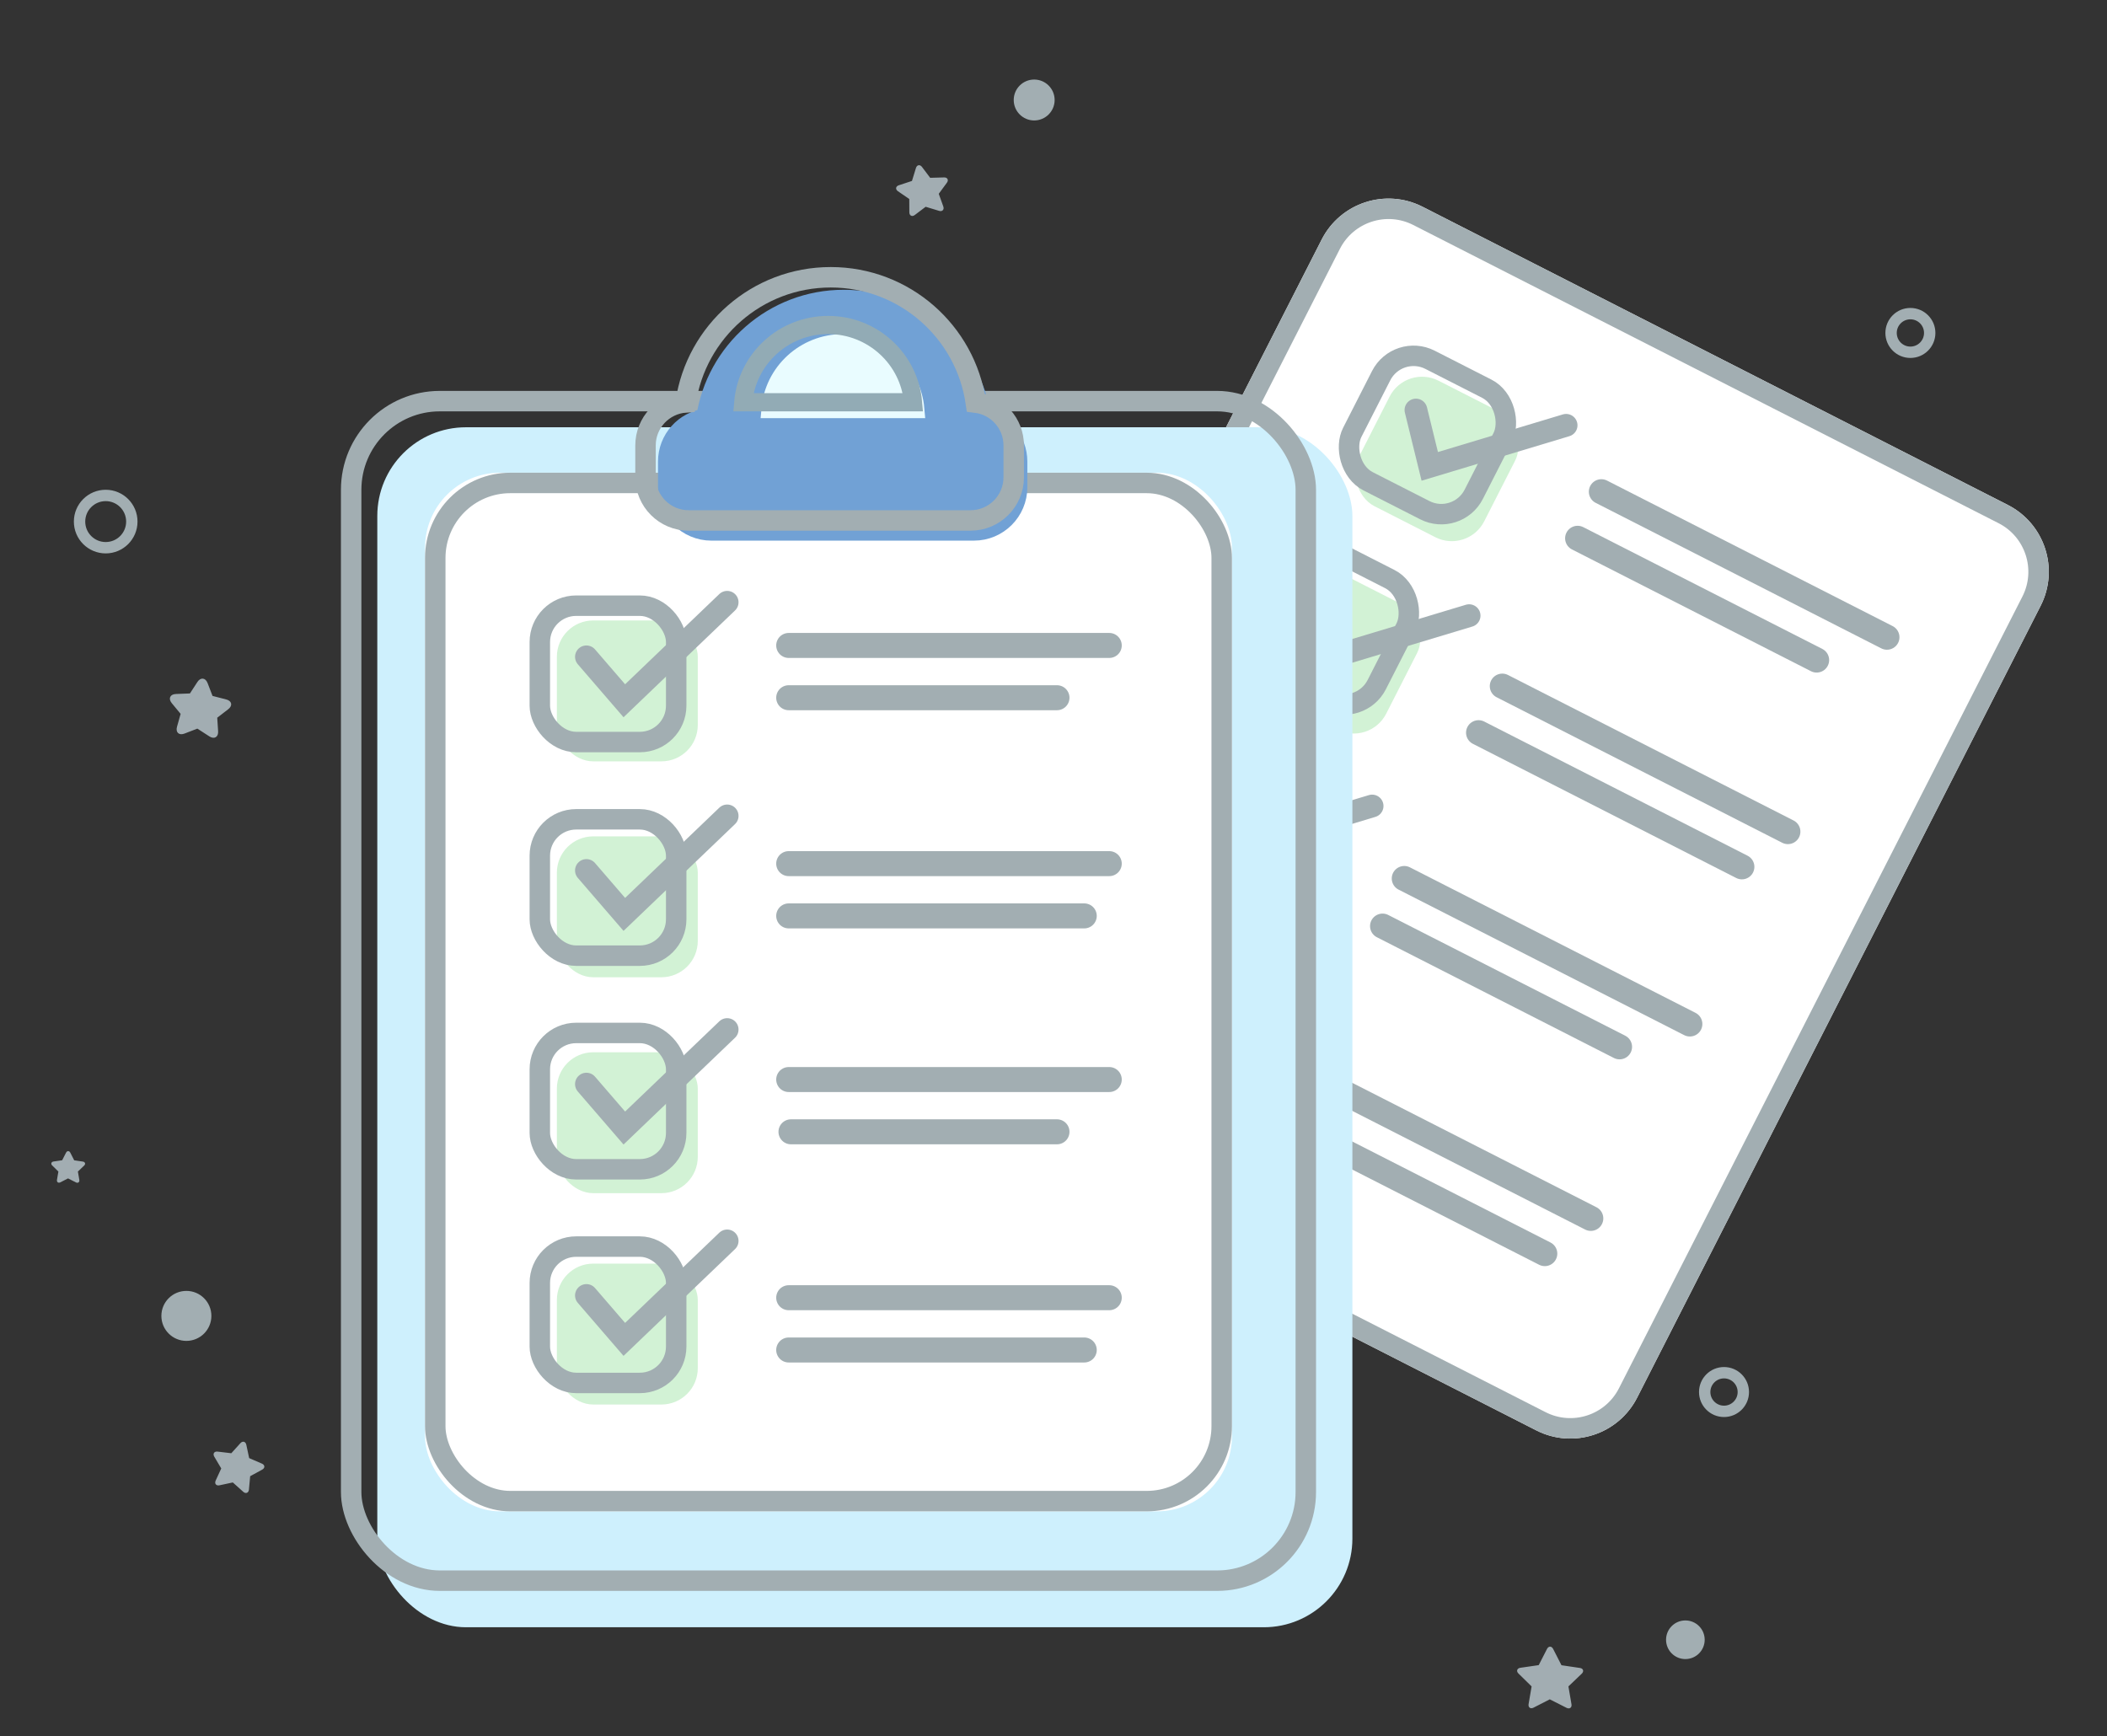 <?xml version="1.0" encoding="UTF-8"?>
<svg width="927px" height="764px" viewBox="0 0 927 764" version="1.1" xmlns="http://www.w3.org/2000/svg" xmlns:xlink="http://www.w3.org/1999/xlink">
    <rect x="0" y="0" width="927" height="764" fill="#333333" stroke="none"/>
    <!-- Generator: Sketch 43.2 (39069) - http://www.bohemiancoding.com/sketch -->
    <title>all assignments done</title>
    <desc>Created with Sketch.</desc>
    <defs>
        <path d="M4.54747351e-13,113.909 L4.54747351e-13,33.005 C4.54747351e-13,14.777 14.774,7.95807864e-13 32.999,7.95807864e-13 L322.001,7.95807864e-13 C340.226,7.95807864e-13 355,14.784 355,33.004 L355,423.996 C355,442.224 340.226,457 322.001,457 L32.999,457 C14.774,457 4.54747351e-13,442.225 4.54747351e-13,424.004 L4.54747351e-13,169.051" id="path-1"></path>
        <rect id="path-2" x="187" y="208" width="355" height="457" rx="33"></rect>
    </defs>
    <g id="Page-1" stroke="none" stroke-width="1" fill="none" fill-rule="evenodd">
        <g id="all-assignments-done">
            <g id="Group" transform="translate(650.89, 360.178) rotate(27) translate(-650.89, -360.178) translate(473.39, 131.678)">
                <g id="Rectangle-11">
                    <use fill="#FFFFFF" fill-rule="evenodd" xlink:href="#path-1"></use>
                    <path stroke="#A2AEB2" stroke-width="9" d="M4.5,113.909 L4.5,33.005 C4.5,17.262 17.259,4.5 32.999,4.5 L322.001,4.5 C337.738,4.5 350.5,17.266 350.5,33.004 L350.5,423.996 C350.5,439.739 337.741,452.5 322.001,452.5 L32.999,452.5 C17.26,452.5 4.5,439.74 4.5,424.004 L4.5,169.051 L4.5,113.909 Z"></path>
                </g>
                <rect id="Rectangle-12-Copy-4" fill="#D2F2D5" x="58" y="65" width="62" height="62" rx="16"></rect>
                <rect id="Rectangle-12-Copy-4" fill="#D2F2D5" x="58" y="160" width="62" height="62" rx="16"></rect>
                <rect id="Rectangle-12-Copy-4" fill="#DDF5C0" x="58" y="255" width="62" height="62" rx="16"></rect>
                <rect id="Rectangle-12-Copy-4" fill="#DDF5C0" x="58" y="348" width="62" height="62" rx="16"></rect>
                <path d="M160,76 L301.03,76" id="Line" stroke="#A2AEB2" stroke-width="11" stroke-linecap="round"></path>
                <path d="M160,99 L278.03,99" id="Line-Copy" stroke="#A2AEB2" stroke-width="11" stroke-linecap="round" transform="translate(219.015, 99) scale(-1, 1) translate(-219.015, -99) "></path>
                <path d="M160,172 L301.03,172" id="Line" stroke="#A2AEB2" stroke-width="11" stroke-linecap="round"></path>
                <path d="M160,195 L290.03,195" id="Line-Copy" stroke="#A2AEB2" stroke-width="11" stroke-linecap="round" transform="translate(225.015, 195) scale(-1, 1) translate(-225.015, -195) "></path>
                <path d="M160,363 L301.03,363" id="Line" stroke="#A2AEB2" stroke-width="11" stroke-linecap="round"></path>
                <path d="M160,386 L290.03,386" id="Line-Copy" stroke="#A2AEB2" stroke-width="11" stroke-linecap="round" transform="translate(225.015, 386) scale(-1, 1) translate(-225.015, -386) "></path>
                <path d="M160,267 L301.03,267" id="Line" stroke="#A2AEB2" stroke-width="11" stroke-linecap="round"></path>
                <path d="M161,290 L278.03,290" id="Line-Copy" stroke="#A2AEB2" stroke-width="11" stroke-linecap="round" transform="translate(219.515, 290) scale(-1, 1) translate(-219.515, -290) "></path>
                <rect id="Rectangle-12" stroke="#A2AEB2" stroke-width="9" x="50.5" y="58.5" width="60" height="60" rx="16"></rect>
                <polyline id="Path-44-Copy" stroke="#A2AEB2" stroke-width="10" stroke-linecap="round" points="71 81.009 87.677 100.34 132.925 57"></polyline>
                <rect id="Rectangle-12-Copy" stroke="#A2AEB2" stroke-width="9" x="50.5" y="152.5" width="60" height="60" rx="16"></rect>
                <polyline id="Path-44-Copy" stroke="#A2AEB2" stroke-width="10" stroke-linecap="round" points="71 175.009 87.677 194.34 132.925 151"></polyline>
                <rect id="Rectangle-12-Copy-2" stroke="#92ABB5" stroke-width="9" x="50.5" y="246.5" width="60" height="60" rx="16"></rect>
                <polyline id="Path-44-Copy" stroke="#A2AEB2" stroke-width="10" stroke-linecap="round" points="71 269.009 87.677 288.34 132.925 245"></polyline>
                <rect id="Rectangle-12-Copy-3" stroke="#92ABB5" stroke-width="9" x="50.5" y="340.5" width="60" height="60" rx="16"></rect>
                <polyline id="Path-44-Copy" stroke="#92ABB5" stroke-width="10" stroke-linecap="round" points="71 362.009 87.677 381.34 132.925 338"></polyline>
            </g>
            <rect id="Rectangle-Copy" fill="#CEF0FD" x="166" y="188" width="429" height="528" rx="39"></rect>
            <rect id="Rectangle" stroke="#A2AEB2" stroke-width="9" x="154.5" y="176.5" width="420" height="519" rx="39"></rect>
            <g id="Rectangle-11">
                <use fill="#FFFFFF" fill-rule="evenodd" xlink:href="#path-2"></use>
                <rect stroke="#A2AEB2" stroke-width="9" x="191.5" y="212.5" width="346" height="448" rx="33"></rect>
            </g>
            <rect id="Rectangle-12-Copy-4" fill="#D2F2D5" x="245" y="273" width="62" height="62" rx="16"></rect>
            <rect id="Rectangle-12-Copy-4" fill="#D2F2D5" x="245" y="368" width="62" height="62" rx="16"></rect>
            <rect id="Rectangle-12-Copy-4" fill="#D2F2D5" x="245" y="463" width="62" height="62" rx="16"></rect>
            <rect id="Rectangle-12-Copy-4" fill="#D2F2D5" x="245" y="556" width="62" height="62" rx="16"></rect>
            <path d="M347,284 L488.03,284" id="Line" stroke="#A2AEB2" stroke-width="11" stroke-linecap="round"></path>
            <path d="M347,307 L465.03,307" id="Line-Copy" stroke="#A2AEB2" stroke-width="11" stroke-linecap="round" transform="translate(406.015, 307) scale(-1, 1) translate(-406.015, -307) "></path>
            <path d="M347,380 L488.03,380" id="Line" stroke="#A2AEB2" stroke-width="11" stroke-linecap="round"></path>
            <path d="M347,403 L477.03,403" id="Line-Copy" stroke="#A2AEB2" stroke-width="11" stroke-linecap="round" transform="translate(412.015, 403) scale(-1, 1) translate(-412.015, -403) "></path>
            <path d="M347,571 L488.03,571" id="Line" stroke="#A2AEB2" stroke-width="11" stroke-linecap="round"></path>
            <path d="M347,594 L477.03,594" id="Line-Copy" stroke="#A2AEB2" stroke-width="11" stroke-linecap="round" transform="translate(412.015, 594) scale(-1, 1) translate(-412.015, -594) "></path>
            <path d="M347,475 L488.03,475" id="Line" stroke="#A2AEB2" stroke-width="11" stroke-linecap="round"></path>
            <path d="M348,498 L465.03,498" id="Line-Copy" stroke="#A2AEB2" stroke-width="11" stroke-linecap="round" transform="translate(406.515, 498) scale(-1, 1) translate(-406.515, -498) "></path>
            <path d="M310.746,184.242 C315.042,154.695 340.48,132 371.219,132 C402.006,132 427.476,154.766 431.712,184.382 C440.67,185.908 447.49,193.705 447.49,203.106 L447.49,214.384 C447.49,224.875 438.992,233.379 428.496,233.379 L312.994,233.379 C302.504,233.379 294,224.882 294,214.384 L294,203.106 C294,193.376 301.311,185.354 310.746,184.242 Z" id="Combined-Shape-Copy" stroke="#71A1D5" stroke-width="9" fill="#71A1D5"></path>
            <circle id="Oval-10" stroke="#A2AEB2" stroke-width="5" cx="46.5" cy="229.5" r="11.5"></circle>
            <circle id="Oval-10-Copy" stroke="#A2AEB2" stroke-width="5" cx="758.5" cy="612.5" r="8.5"></circle>
            <circle id="Oval-10-Copy-3" fill="#A2AEB2" cx="741.5" cy="721.5" r="8.5"></circle>
            <circle id="Oval-10-Copy-4" fill="#A2AEB2" cx="455" cy="44" r="9"></circle>
            <circle id="Oval-10-Copy-5" stroke="#A2AEB2" stroke-width="5" cx="840.5" cy="146.5" r="8.5"></circle>
            <circle id="Oval-10-Copy-2" fill="#A2AEB2" cx="82" cy="579" r="11"></circle>
            <path d="M301.688,177.045 C306.263,145.905 333.09,122 365.5,122 C397.944,122 424.793,145.954 429.326,177.141 C438.722,178.287 446,186.287 446,195.994 L446,210.006 C446,220.496 437.49,229 427,229 L303,229 C292.507,229 284,220.501 284,210.006 L284,195.994 C284,185.945 291.81,177.718 301.688,177.045 Z" id="Combined-Shape" stroke="#A2AEB2" stroke-width="9"></path>
            <path d="M339,179.993 C340.401,163.75 354.125,151 370.85,151 C387.575,151 401.299,163.75 402.7,179.993 L339,179.993 Z" id="Combined-Shape" stroke="#E9FCFF" stroke-width="8" fill="#E9FCFF"></path>
            <path d="M327,177 C328.642,157.952 344.737,143 364.35,143 C383.963,143 400.058,157.952 401.7,177 L327,177 Z" id="Combined-Shape" stroke="#92ABB5" stroke-width="8"></path>
            <rect id="Rectangle-12" stroke="#A2AEB2" stroke-width="9" x="237.5" y="266.5" width="60" height="60" rx="16"></rect>
            <polyline id="Path-44-Copy" stroke="#A2AEB2" stroke-width="10" stroke-linecap="round" points="258 289.009 274.677 308.34 319.925 265"></polyline>
            <rect id="Rectangle-12-Copy" stroke="#A2AEB2" stroke-width="9" x="237.5" y="360.5" width="60" height="60" rx="16"></rect>
            <polyline id="Path-44-Copy" stroke="#A2AEB2" stroke-width="10" stroke-linecap="round" points="258 383.009 274.677 402.34 319.925 359"></polyline>
            <rect id="Rectangle-12-Copy-2" stroke="#A2AEB2" stroke-width="9" x="237.5" y="454.5" width="60" height="60" rx="16"></rect>
            <polyline id="Path-44-Copy" stroke="#A2AEB2" stroke-width="10" stroke-linecap="round" points="258 477.009 274.677 496.34 319.925 453"></polyline>
            <rect id="Rectangle-12-Copy-3" stroke="#A2AEB2" stroke-width="9" x="237.5" y="548.5" width="60" height="60" rx="16"></rect>
            <polyline id="Path-44-Copy" stroke="#A2AEB2" stroke-width="10" stroke-linecap="round" points="258 570.009 274.677 589.34 319.925 546"></polyline>
            <path d="M89.799,300.522 C88.792,298.55 87.162,298.541 86.157,300.505 L83.307,306.073 L76.956,306.993 C74.771,307.31 74.278,308.818 75.856,310.364 L80.386,314.802 L79.357,320.846 C78.985,323.027 80.279,323.978 82.252,322.968 L87.844,320.104 L93.654,323.048 C95.629,324.048 96.928,323.095 96.554,320.912 L95.509,314.799 L100.104,310.413 C101.703,308.886 101.222,307.385 99.046,307.063 L92.658,306.117 L89.799,300.522 Z" id="Path-83" stroke="#A2ADB2" fill="#A2ADB2" stroke-linecap="round" stroke-linejoin="round" transform="translate(88, 310.906) rotate(6) translate(-88, -310.906) "></path>
            <path d="M30.45,507.344 C30.197,506.849 29.787,506.85 29.535,507.342 L27.675,510.976 L23.545,511.574 C23.001,511.653 22.884,512.035 23.274,512.418 L26.225,515.308 L25.547,519.289 C25.455,519.83 25.784,520.062 26.279,519.809 L29.927,517.94 L33.688,519.845 C34.184,520.097 34.51,519.857 34.417,519.314 L33.732,515.307 L36.733,512.441 C37.129,512.063 37.013,511.692 36.46,511.61 L32.316,510.997 L31.344,509.094 L30.45,507.344 Z" id="Path-83" stroke="#A2ADB2" fill="#A2ADB2" stroke-linecap="round" stroke-linejoin="round"></path>
            <path d="M105.481,635.273 C104.98,634.293 104.167,634.293 103.66,635.283 L100.839,640.795 L94.569,641.703 C93.478,641.861 93.237,642.62 94.024,643.391 L98.503,647.778 L97.477,653.797 C97.291,654.888 97.939,655.364 98.915,654.864 L104.469,652.02 L110.198,654.922 C111.18,655.42 111.825,654.932 111.64,653.855 L110.6,647.776 L115.143,643.439 C115.944,642.675 115.708,641.924 114.612,641.761 L108.32,640.83 L105.481,635.273 Z" id="Path-83" stroke="#A2ADB2" fill="#A2ADB2" stroke-linecap="round" stroke-linejoin="round" transform="translate(104.594, 644.661) rotate(15) translate(-104.594, -644.661) "></path>
            <path d="M682.889,725.789 C682.385,724.801 681.569,724.793 681.064,725.78 L677.307,733.121 L668.987,734.326 C667.89,734.485 667.643,735.243 668.424,736.009 L674.386,741.85 L673.02,749.869 C672.834,750.959 673.481,751.435 674.472,750.928 L681.844,747.152 L689.442,751.001 C690.429,751.502 691.08,751.032 690.893,749.943 L689.509,741.847 L695.556,736.074 C696.353,735.313 696.118,734.565 695.03,734.404 L686.658,733.165 L682.889,725.789 Z" id="Path-83" stroke="#A2ADB2" fill="#A2ADB2" stroke-linecap="round" stroke-linejoin="round"></path>
            <path d="M406.887,73.775 C406.386,72.795 405.574,72.795 405.067,73.785 L402.246,79.297 L395.975,80.205 C394.884,80.363 394.644,81.122 395.43,81.892 L399.909,86.28 L398.884,92.298 C398.698,93.39 399.345,93.866 400.321,93.366 L405.875,90.522 L411.604,93.424 C412.587,93.922 413.231,93.434 413.047,92.357 L412.007,86.277 L416.549,81.941 C417.35,81.176 417.115,80.425 416.018,80.263 L409.726,79.332 L406.887,73.775 Z" id="Path-83" stroke="#A2ADB2" fill="#A2ADB2" stroke-linecap="round" stroke-linejoin="round" transform="translate(406, 83.163) rotate(-10) translate(-406, -83.163) "></path>
        </g>
    </g>
</svg>